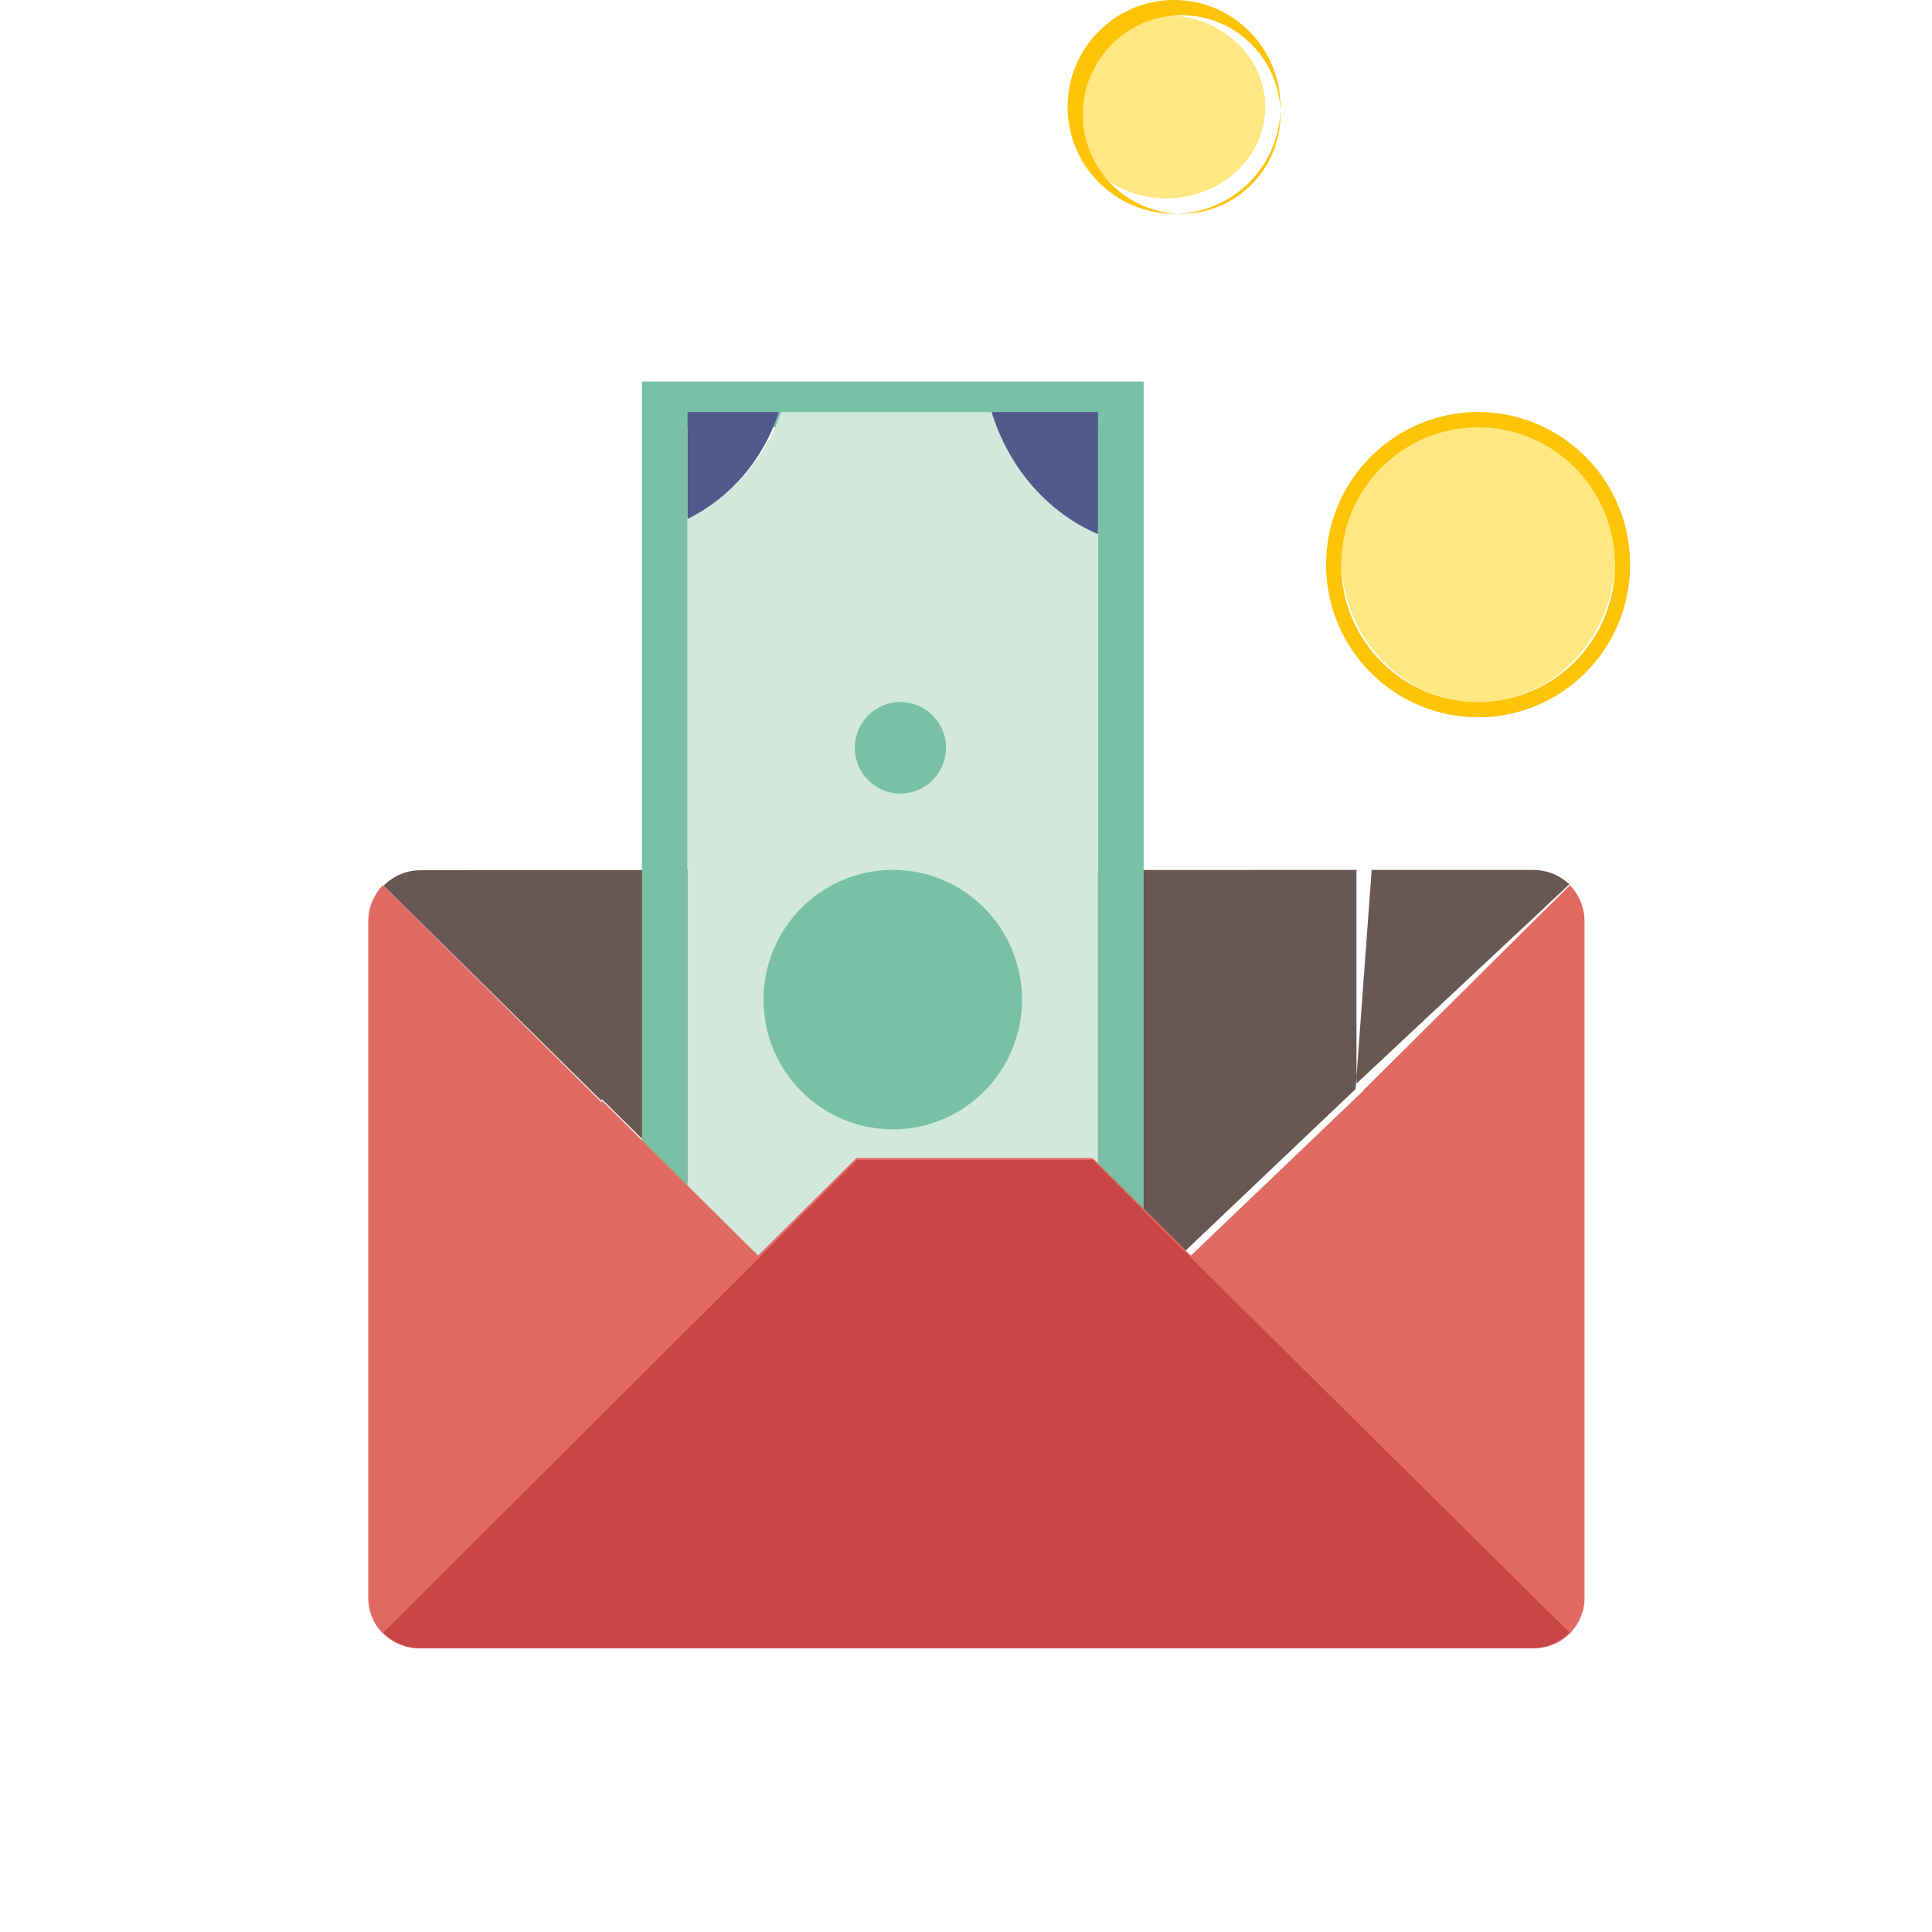<?xml version="1.0" encoding="UTF-8"?>
<svg width="320px" height="320px" viewBox="0 0 320 320" version="1.1" xmlns="http://www.w3.org/2000/svg" xmlns:xlink="http://www.w3.org/1999/xlink">
    <title>money 2</title>
    <g id="Page-1" stroke="none" stroke-width="1" fill="none" fill-rule="evenodd">
        <g id="money-2" transform="translate(61, 0)">
            <path d="M119.114,191.383 L135.224,207.278 L163.527,180.38 L166.193,144.083 L8.614,144.135 C6.437,144.135 4.259,144.991 2.518,146.709 L38.653,182.364 L38.653,182.022 L64.255,207.278 L80.366,191.383 L119.114,191.383 Z M163.675,144.083 L163.675,179.472 L198.928,146.466 C197.229,144.876 195.105,144.083 192.981,144.083 L163.675,144.083 L163.675,144.083 Z" id="Fill-65" fill="#695752"></path>
            <path d="M128.422,235.824 L128.422,63.194 L45.325,63.194 L45.325,262.889 L128.422,262.889 L128.422,235.824 Z M68.411,255.306 L52.88,255.306 L52.88,70.778 L120.867,70.778 L120.867,255.306 L68.411,255.306 L68.411,255.306 Z" id="Fill-66" fill="#78C1A6"></path>
            <path d="M120.867,236.961 L120.867,86.489 C112.747,83.293 106.379,76.609 103.607,68.25 L68.373,68.25 C65.806,75.992 60.152,82.293 52.88,85.719 L52.88,237.732 C60.19,241.177 65.858,247.516 68.411,255.306 L103.569,255.306 C106.322,246.899 112.709,240.172 120.867,236.961" id="Fill-67" fill="#D2E8DC"></path>
            <path d="M103.241,255.306 L120.867,255.306 L120.867,237.611 C112.554,240.708 106.046,247.197 103.241,255.306" id="Fill-68" fill="#505A8D"></path>
            <path d="M52.88,237.611 L52.88,255.306 L67.988,255.306 C65.505,247.463 59.991,241.08 52.88,237.611" id="Fill-69" fill="#505A8D"></path>
            <path d="M120.867,88.472 L120.867,68.25 L103.241,68.25 C106.072,77.518 112.575,84.929 120.867,88.472" id="Fill-70" fill="#505A8D"></path>
            <path d="M67.988,68.25 L52.88,68.25 L52.88,85.944 C59.972,82.474 65.485,76.092 67.988,68.25" id="Fill-71" fill="#505A8D"></path>
            <path d="M86.876,187.056 C75.052,187.056 65.47,177.437 65.47,165.572 C65.47,153.702 75.052,144.083 86.876,144.083 C98.695,144.083 108.277,153.702 108.277,165.572 C108.277,177.437 98.695,187.056 86.876,187.056" id="Fill-72" fill="#78C1A6"></path>
            <path d="M88.133,214.861 C83.958,214.861 80.578,212.034 80.578,208.542 C80.578,205.054 83.958,202.222 88.133,202.222 C92.302,202.222 95.687,205.054 95.687,208.542 C95.687,212.034 92.302,214.861 88.133,214.861" id="Fill-73" fill="#78C1A6"></path>
            <path d="M88.133,131.444 C83.958,131.444 80.578,128.047 80.578,123.861 C80.578,119.67 83.958,116.278 88.133,116.278 C92.302,116.278 95.687,119.67 95.687,123.861 C95.687,128.047 92.302,131.444 88.133,131.444" id="Fill-74" fill="#78C1A6"></path>
            <path d="M8.353,273 L193.088,273 C197.923,273 201.446,269.071 201.446,264.705 L201.446,152.518 C201.446,150.231 200.502,148.171 199.035,146.611 L164.856,180.538 L164.847,180.623 L136.256,207.958 L119.986,191.805 L80.837,191.805 L64.562,207.958 L38.703,182.288 L38.703,182.635 L2.406,146.611 C0.939,148.171 0,150.231 0,152.518 L0,264.705 C0,269.509 3.954,273 8.353,273 Z M162.562,183.115 L164.788,180.885 L162.562,183.115 L162.562,183.115 Z" id="Fill-75" fill="#E16B63"></path>
            <path d="M198.928,270.375 C197.175,272.123 194.982,273 192.79,273 L8.656,273 C6.464,273 4.276,272.123 2.518,270.375 L80.995,192.111 L120.011,192.111 L136.233,208.29 L198.928,270.375" id="Fill-76" fill="#C74645"></path>
            <path d="M183.819,116.278 C171.323,116.278 161.157,105.506 161.157,92.264 C161.157,79.022 171.323,68.25 183.819,68.25 C196.316,68.25 206.482,79.022 206.482,92.264 C206.482,105.506 196.316,116.278 183.819,116.278" id="Fill-77" fill="#FFE781"></path>
            <path d="M183.819,70.778 C196.318,70.778 206.482,80.985 206.482,93.525 C206.482,106.071 196.318,116.278 183.819,116.278 C171.321,116.278 161.157,106.071 161.157,93.525 C161.157,80.985 171.321,70.778 183.819,70.778 M183.819,68.25 C169.914,68.25 158.639,79.569 158.639,93.528 C158.639,107.487 169.914,118.806 183.819,118.806 C197.729,118.806 209,107.487 209,93.528 C209,79.569 197.729,68.25 183.819,68.25" id="Fill-78" fill="#FDC408"></path>
            <path d="M132.199,32.861 C123.171,32.861 115.831,26.06 115.831,17.694 C115.831,9.334 123.171,2.528 132.199,2.528 C141.221,2.528 148.566,9.334 148.566,17.694 C148.566,26.06 141.221,32.861 132.199,32.861" id="Fill-79" fill="#FFE781"></path>
            <path d="M134.717,2.528 C143.744,2.528 151.084,9.902 151.084,18.958 C151.084,28.02 143.744,35.389 134.717,35.389 C125.69,35.389 118.349,28.02 118.349,18.958 C118.349,9.902 125.69,2.528 134.717,2.528 M133.458,0 C123.725,0 115.831,7.921 115.831,17.692 C115.831,27.463 123.725,35.389 133.458,35.389 C143.19,35.389 151.084,27.463 151.084,17.692 C151.084,7.921 143.19,0 133.458,0" id="Fill-80" fill="#FDC408"></path>
        </g>
    </g>
</svg>